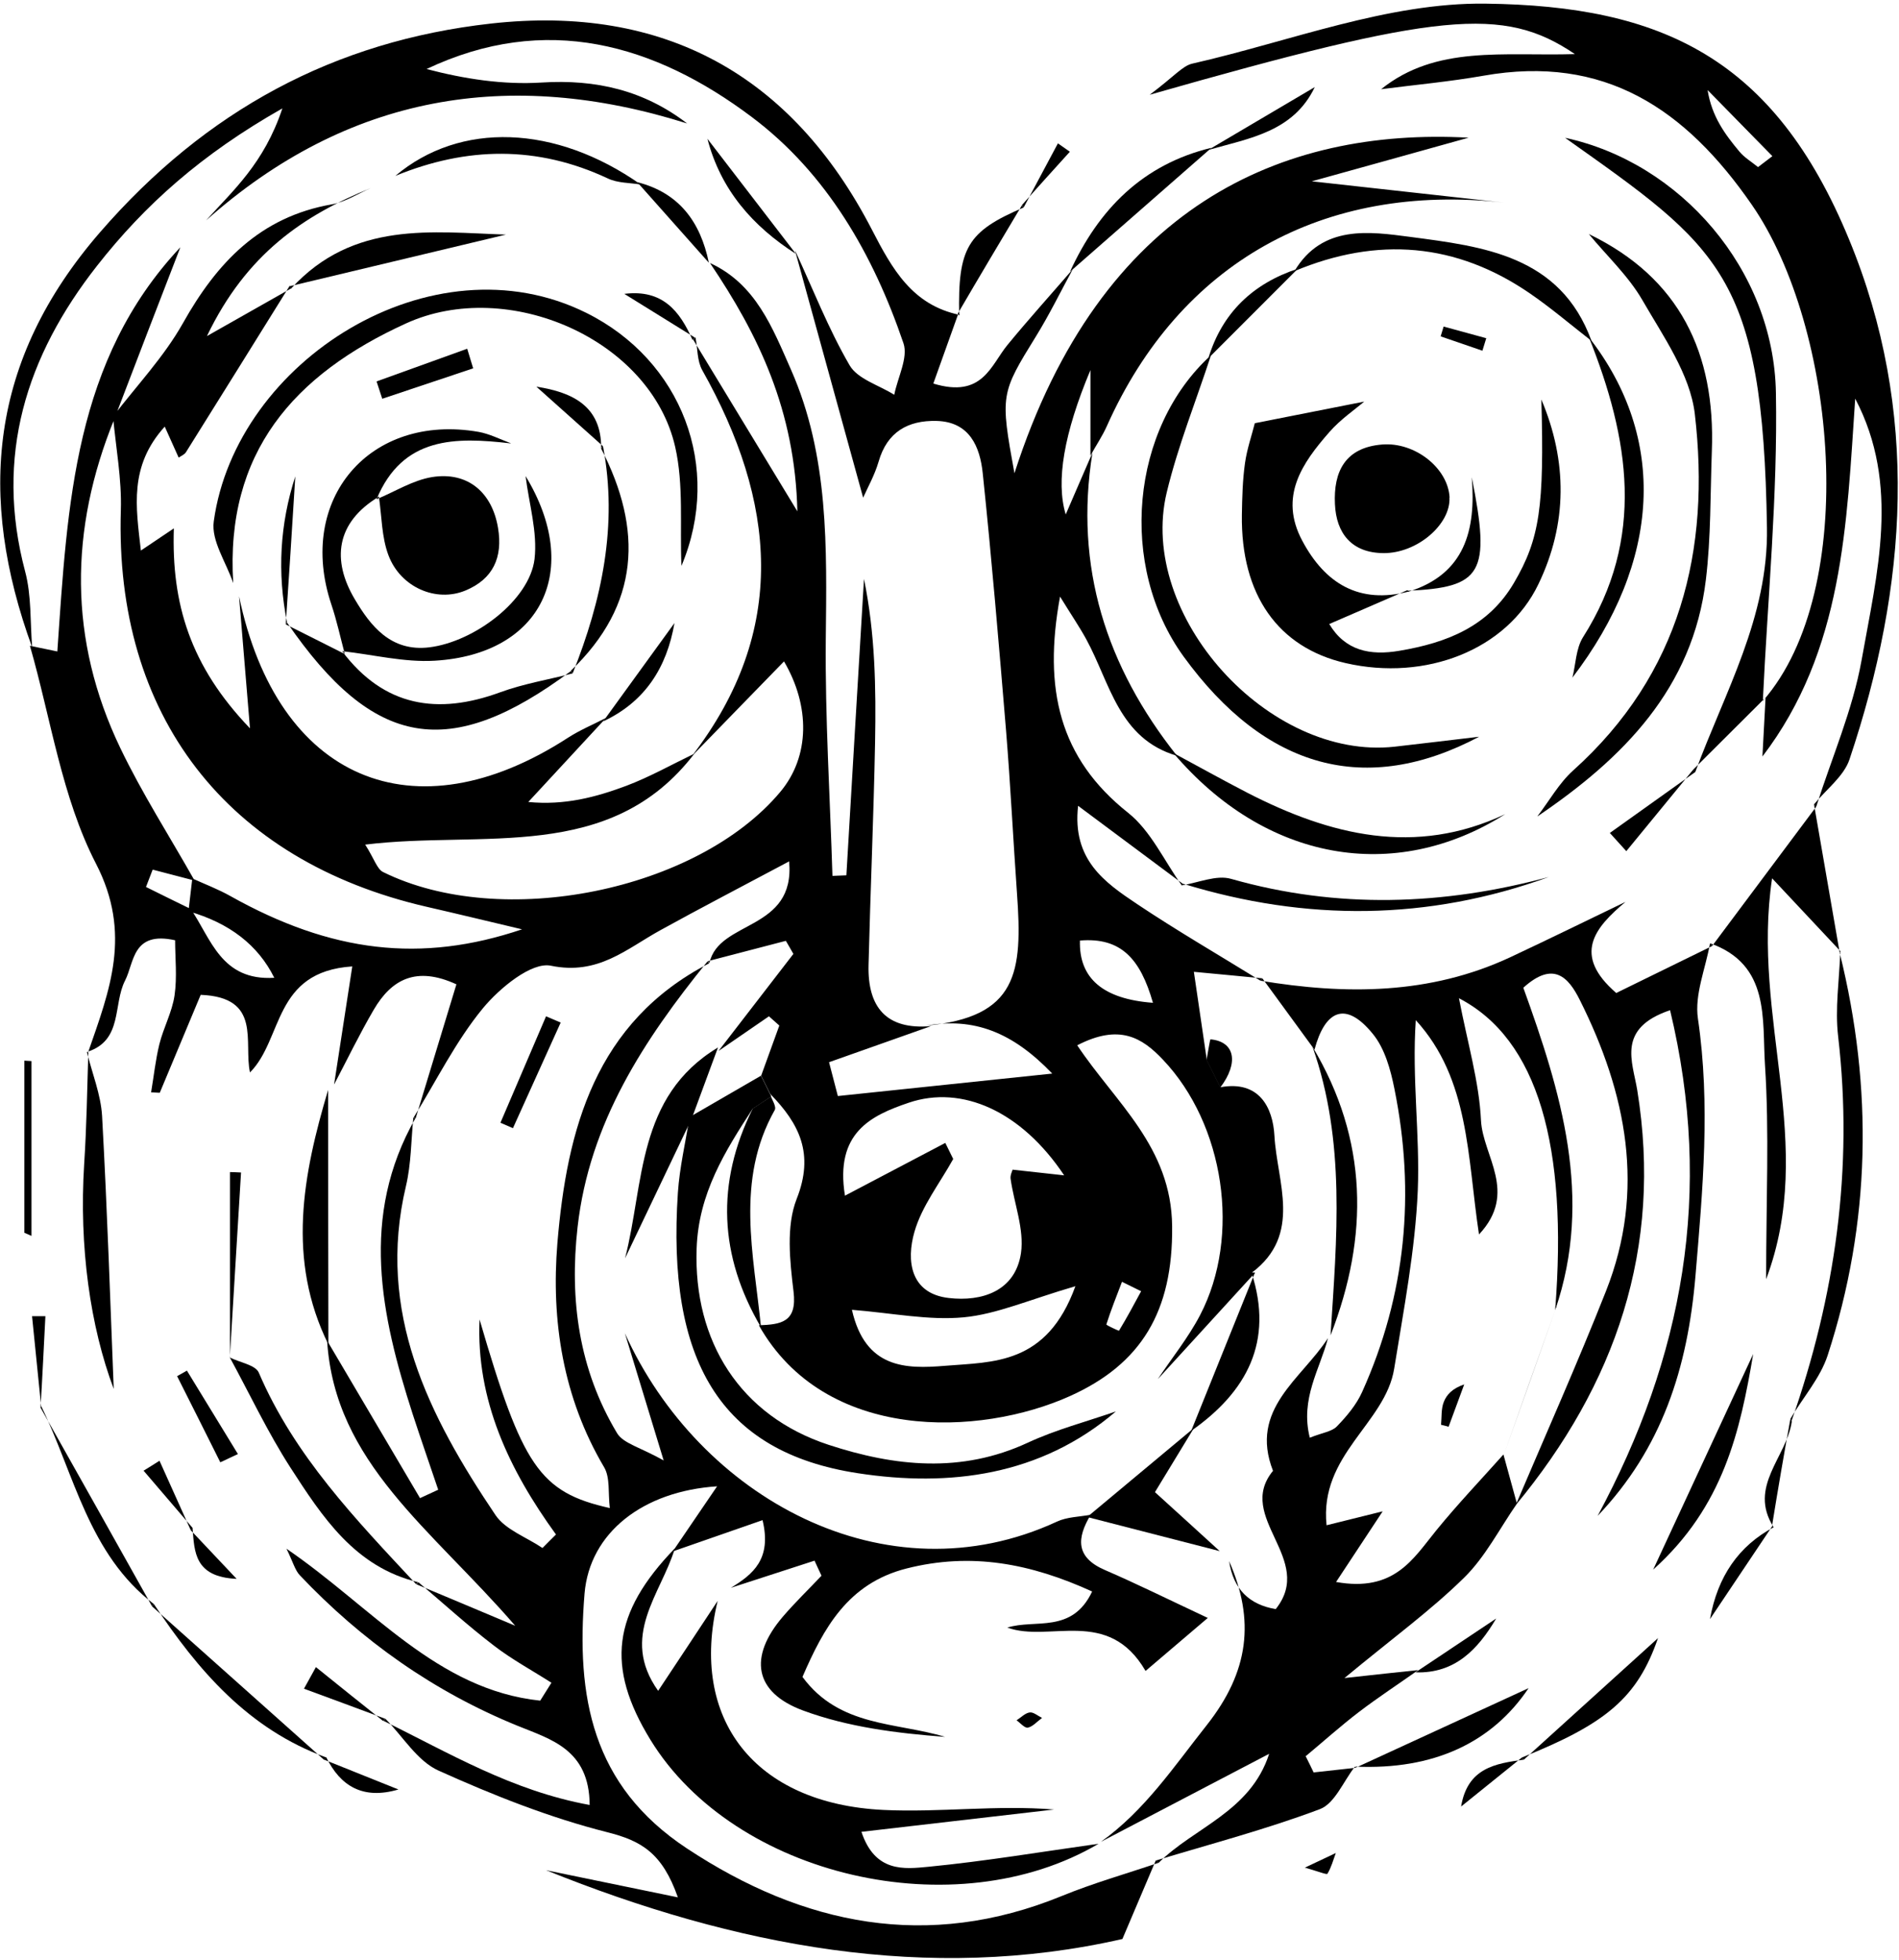 <svg width="500" height="516" viewBox="0 0 500 516" fill="none" xmlns="http://www.w3.org/2000/svg">
<path d="M252.286 82.68C250.192 88.554 248.097 94.429 245.74 100.977C258.757 104.943 260.852 96.15 265.303 90.762C270.877 83.989 276.75 77.479 282.473 70.856C279.256 76.768 276.301 82.829 272.785 88.517C263.471 103.596 263.321 103.895 267.099 124.587C289.804 54.055 337.683 33.588 386.685 36.245C369.965 40.922 357.097 44.477 345.389 47.732C362.222 49.603 379.129 51.474 396.036 53.344C348.381 47.994 310.639 69.209 291.45 112.127C290.253 114.821 288.57 117.291 287.111 119.947C287.111 113.773 287.111 107.562 287.111 97.422C280.129 114.06 277.959 126.732 280.602 135.438C282.959 130.012 285.278 124.587 287.635 119.199C282.809 149.207 291.263 175.512 309.891 198.972C294.555 194.482 292.31 179.852 286.026 168.328C284.268 165.11 282.173 162.042 279.106 157.065C274.617 181.424 278.957 199.646 297.023 213.977C303.008 218.729 306.525 226.624 311.163 233.097L311.537 232.76L283.857 212.143C282.248 226.362 290.889 232.311 299.38 237.999C309.966 245.071 321.001 251.469 331.848 258.167L332.447 257.568C326.761 257.007 321.075 256.483 314.342 255.847C315.614 264.528 316.661 271.787 317.746 279.046C318.943 281.44 320.14 283.835 321.337 286.23C331.549 284.359 335.14 291.58 335.551 298.989C336.225 311.224 342.958 324.994 329.604 335.059H330.464C321.936 344.413 313.37 353.768 304.841 363.085C308.582 357.472 312.883 352.159 315.988 346.209C326.836 325.368 322.347 295.996 306.225 279.008C300.689 273.134 294.704 269.467 283.632 275.191C293.694 290.308 308.432 301.87 308.619 322.861C308.844 345.274 300.502 359.081 281.725 367.537C257.935 378.239 217.237 379.735 199.806 348.904C205.529 348.679 209.943 348.193 208.933 339.998C207.961 331.953 206.951 322.786 209.756 315.639C214.469 303.741 210.467 295.846 202.799 287.988L203.098 288.624C202.2 286.828 201.302 285.032 200.405 283.199C202.013 278.784 203.584 274.406 205.193 269.99C204.295 269.167 203.36 268.382 202.462 267.558C198.048 270.589 193.597 273.657 189.183 276.688L208.896 251.132C208.222 249.972 207.587 248.812 206.913 247.69C200.068 249.486 193.223 251.244 186.378 253.04L186.789 253.564C189.183 242.152 209.457 245.22 207.774 226.773C195.056 233.546 184.395 239.084 173.884 244.884C164.907 249.823 157.5 256.82 145.044 254.238C139.957 253.19 131.541 260.112 127.127 265.463C119.983 274.144 114.895 284.546 108.91 294.199L109.434 294.424C113.025 282.675 116.579 270.963 120.17 259.14C109.584 254.275 103.075 257.83 98.399 265.837C94.659 272.235 91.405 278.971 87.963 285.519C89.46 275.678 90.993 265.8 92.751 254.425C71.841 255.809 74.609 273.508 65.819 282.338C64.099 274.368 69.036 262.544 52.839 261.908C49.361 270.252 45.695 278.971 42.066 287.689L39.785 287.577C40.495 283.348 40.944 279.083 41.954 274.929C43.039 270.552 45.321 266.436 45.957 262.058C46.667 257.194 46.106 252.18 46.106 247.54C34.81 245.033 35.371 253.377 32.94 258.129C29.685 264.453 32.416 273.882 22.99 276.913L23.214 276.987C28.862 260.711 34.81 245.856 25.271 227.372C16.257 209.898 13.414 189.244 7.878 170.012C10.496 170.573 13.077 171.096 15.097 171.508C17.79 132.519 19.548 94.877 47.49 65.093C41.693 80.098 35.895 95.102 30.134 110.219C18.239 139.404 18.015 168.44 31.668 196.915C37.428 208.926 44.685 220.225 51.231 231.825C47.528 230.852 43.862 229.917 40.196 228.944C39.598 230.478 39.037 231.974 38.438 233.509C42.366 235.454 46.293 237.4 50.221 239.308C55.57 247.091 58.226 258.279 72.216 257.418C67.976 248.837 60.445 243 49.623 239.907C49.959 237.026 50.296 234.145 50.632 231.264C53.999 232.798 57.478 234.107 60.657 235.903C87.178 250.758 110.856 253.639 137.451 244.659C128.436 242.526 120.431 240.58 112.427 238.747C59.61 226.624 30.134 188.271 31.817 134.315C32.079 126.121 30.508 117.889 29.76 109.657C35.969 101.538 43.151 93.98 48.126 85.149C57.104 69.135 68.475 57.086 87.402 53.794C90.993 53.157 94.285 50.95 97.689 49.49C79.959 56.675 64.884 66.814 54.485 88.479C64.398 82.867 70.607 79.35 76.816 75.832L76.255 75.271C67.166 89.864 58.114 104.456 48.987 119.012C48.575 119.685 47.64 120.059 47.041 120.471C45.957 118.039 45.059 116.018 43.376 112.314C33.95 122.716 35.782 133.417 37.092 144.942C40.196 142.847 42.291 141.425 45.77 139.105C45.134 158.899 50.034 175.287 65.819 191.751C64.622 177.532 63.799 167.242 62.939 156.99C73.038 205.258 108.91 220.6 149.608 194.183C152.75 192.162 156.266 190.703 159.595 188.982C152.75 196.353 145.942 203.724 139.097 211.133C148.673 212.069 156.902 209.861 164.832 206.905C171.004 204.585 176.839 201.292 182.824 198.411C160.642 227.372 127.127 218.542 96.155 222.358C98.549 226.1 99.26 228.794 100.868 229.58C132.065 244.996 183.572 234.556 205.417 208.514C213.31 199.122 213.31 185.839 206.427 174.127C198.534 182.247 190.305 190.666 182.113 199.122C207.736 165.896 204.295 131.921 184.881 97.422C183.535 94.99 183.684 91.697 183.123 88.816L182.487 89.377C191.053 103.484 199.582 117.552 209.943 134.615C209.345 108.048 199.694 88.142 186.939 69.247C199.021 74.785 203.397 86.309 208.26 97.31C218.285 120.059 217.686 144.156 217.424 168.365C217.237 189.094 218.546 209.861 219.182 230.59C220.417 230.553 221.614 230.478 222.848 230.44C224.382 204.435 225.915 178.43 227.486 152.425C230.441 166.868 230.666 181.124 230.404 195.38C230.03 214.95 229.17 234.519 228.683 254.088C228.421 265.201 233.396 271.188 245.142 270.14C236.464 273.208 227.786 276.277 218.285 279.644C219.145 283.012 220.005 286.304 220.604 288.549C239.643 286.566 256.925 284.733 277.049 282.637C266.575 271.712 256.401 267.783 243.758 270.028C267.959 267.82 269.268 255.996 267.772 235.23C266.762 220.936 266.052 206.606 264.892 192.35C263.022 169.787 261.114 147.187 258.758 124.662C258.047 117.702 255.354 111.042 246.601 110.817C239.082 110.63 233.583 113.698 231.339 121.519C230.292 125.111 228.384 128.478 227.262 131.023C221.165 108.947 215.255 87.431 209.307 65.879C214.02 76.019 218.098 86.533 223.708 96.187C225.84 99.817 231.414 101.388 235.454 103.932C236.351 99.368 239.157 94.167 237.885 90.387C229.955 67.076 217.723 45.674 198.011 30.857C172.35 11.549 143.66 3.317 112.314 18.172C122.264 20.791 132.513 22.363 142.613 21.727C156.902 20.829 169.582 23.785 180.916 32.503C134.01 17.723 91.517 24.907 54.261 58.022C61.33 50.164 69.522 43.055 74.348 28.537C52.952 40.66 38.064 54.018 25.533 69.995C6.868 93.792 -1.436 120.097 6.606 150.405C8.327 156.803 7.915 163.763 8.476 170.461C-6.037 130.686 -2.82 94.765 26.356 61.127C54.149 29.098 88.038 10.801 129.297 6.199C174.782 1.147 208.484 19.706 229.544 60.416C234.93 70.856 240.204 80.322 252.698 82.904L252.436 82.492L252.286 82.68ZM248.882 300.86L250.977 305.125C247.461 311.486 242.71 317.51 240.765 324.32C238.596 331.841 239.643 340.56 249.818 341.719C258.458 342.73 267.323 339.961 268.82 329.895C269.717 323.647 267.024 316.912 266.089 310.364C265.939 309.391 266.538 308.268 266.613 307.932C270.802 308.381 274.655 308.83 280.191 309.428C268.932 292.553 253.296 285.556 239.269 290.308C229.319 293.675 219.781 298.203 222.474 314.779C232.424 309.541 240.653 305.237 248.882 300.897V300.86ZM224.307 344.825C227.823 360.353 238.521 360.428 248.845 359.567C261.451 358.52 275.627 359.38 283.146 338.614C270.952 342.168 262.461 345.985 253.708 346.808C244.506 347.669 235.005 345.686 224.307 344.825ZM303.569 264.004C300.24 252.367 295.116 246.717 284.343 247.615C284.044 257.568 290.453 263.031 303.569 264.004ZM300.427 339.923C298.744 339.1 297.061 338.277 295.415 337.454C293.994 341.196 292.497 344.9 291.3 348.679C291.226 348.866 294.555 350.4 294.63 350.325C296.687 346.958 298.557 343.44 300.465 339.923H300.427Z" fill="black"/>
<path d="M100.903 452.999C118.11 461.417 134.718 471.445 155.253 475.187C155.179 460.519 144.967 457.9 136.289 454.346C114.219 445.365 95.255 431.933 78.946 414.721C77.674 413.374 77.15 411.241 75.43 407.724C98.06 423.177 114.967 444.842 142.236 447.723L145.191 443.008C140.104 439.753 134.755 436.872 130.005 433.205C123.159 427.966 116.763 422.129 110.18 416.554L109.618 417.078C116.763 420.071 123.945 423.065 135.653 428.004C113.546 402.41 88.148 385.161 86.128 352.945C94.282 366.752 102.437 380.596 110.591 394.403C112.199 393.655 113.77 392.944 115.379 392.196C113.135 385.535 110.815 378.912 108.646 372.252C100.267 346.247 94.694 320.242 109.357 294.424L108.833 294.2C108.234 300.224 108.272 306.398 106.888 312.235C98.995 345.461 112.873 372.738 130.453 398.856C133.072 402.747 138.645 404.693 142.835 407.537C144.032 406.339 145.191 405.142 146.388 403.982C133.97 386.845 125.329 368.548 126.264 347.369C137.523 385.909 141.974 392.869 160.565 397.022C160.079 393.019 160.677 389.015 159.069 386.284C148.221 367.949 145.079 347.706 146.762 327.239C149.268 297.268 156.75 269.093 186.711 253.602L186.3 253.078C169.542 273.77 155.179 295.584 152.074 323.048C149.904 342.281 152.448 360.578 162.473 377.303C164.118 380.035 168.645 381.045 174.742 384.488C170.59 370.868 167.56 360.952 164.53 350.999C184.056 394.179 233.132 421.493 278.318 400.577C280.974 399.342 284.191 399.342 287.183 398.781C283.517 404.88 283.106 409.969 290.924 413.336C299.078 416.853 307.008 420.782 318.005 425.946C310.562 432.269 305.4 436.685 301.622 439.903C291.784 422.953 276.335 432.531 265.226 428.49C272.52 426.17 282.246 430.211 287.557 418.986C271.323 411.578 255.688 408.622 238.705 412.925C223.182 416.853 216.823 428.715 211.287 441.474C221.05 454.72 235.863 453.335 248.842 457.264C236.012 456.291 223.294 454.682 211.511 450.342C198.494 445.552 197.073 436.198 206.125 425.609C209.342 421.867 212.895 418.425 216.299 414.833C215.701 413.523 215.065 412.214 214.466 410.867C207.135 413.261 199.766 415.619 192.435 418.013C198.27 414.459 203.245 410.455 200.776 400.203C192.21 403.196 184.692 405.815 177.136 408.434C180.614 403.346 184.056 398.257 188.806 391.298C169.28 392.57 155.253 403.496 153.907 419.548C151.7 446.525 155.702 470.023 180.876 486.637C211.511 506.879 244.241 513.577 279.515 499.171C287.819 495.766 296.535 493.297 305.026 490.416L304.315 489.78C301.696 495.916 299.115 502.053 295.525 510.471C244.503 522.108 193.632 512.454 143.77 492.361C154.43 494.569 165.091 496.739 178.482 499.508C174.368 487.797 168.832 484.616 159.929 482.371C144.668 478.517 129.818 472.605 115.454 466.132C109.88 463.625 106.102 457.189 101.501 452.512L100.94 453.036L100.903 452.999Z" fill="black"/>
<path d="M331.736 258.166C354.254 261.908 376.436 261.908 397.682 251.992C407.819 247.24 417.881 242.301 427.981 237.437C419.864 244.247 413.916 251.356 425.549 261.422C434.003 257.268 442.419 253.152 450.835 249.037L450.237 248.363C449.077 254.986 446.122 261.833 447.057 268.157C450.387 290.832 448.329 313.095 446.422 335.77C444.364 360.315 437.519 381.381 420.649 399.08C443.092 357.397 451.247 313.918 439.726 265.949C425.587 270.739 429.851 279.457 431.085 287.015C437.818 328.586 425.362 364.506 399.066 396.273C407.071 377.453 415.375 358.819 422.856 339.886C433.367 313.319 428.28 287.838 415.936 263.218C412.944 257.231 408.979 252.89 401.086 260.037C410.924 287.277 419.639 315.303 409.465 344.937C412.869 301.795 404.939 273.582 384.141 262.806C386.423 274.705 389.453 284.77 389.939 294.985C390.425 304.377 399.777 313.918 389.415 324.994C386.311 304.526 386.947 284.096 372.77 268.568C371.722 283.872 373.892 298.727 373.294 313.432C372.62 329.11 369.59 344.75 367.084 360.315C364.765 374.759 347.334 382.953 349.279 401.549C354.965 400.128 359.192 399.08 364.054 397.882C359.753 404.43 356.386 409.519 351.785 416.479C367.196 419.248 372.134 410.268 378.194 402.859C383.805 395.974 389.939 389.538 395.849 382.915C397.046 387.218 398.206 391.521 399.403 395.862C394.839 402.41 391.099 409.856 385.488 415.356C376.697 424 366.635 431.296 353.992 441.773C363.194 440.763 368.319 440.201 373.406 439.678C368.169 443.382 362.783 446.899 357.695 450.79C352.907 454.457 348.419 458.498 343.78 462.352C344.491 463.774 345.202 465.196 345.875 466.618L357.097 465.383L356.723 465.121C353.73 468.938 351.449 474.775 347.558 476.272C333.456 481.585 318.756 485.439 304.317 489.817L305.028 490.453C314.342 481.099 329.23 477.02 334.167 461.716C318.419 469.948 304.13 477.431 289.879 484.877C301.4 476.646 309.031 465.159 317.709 454.196C328.893 440.052 330.464 426.581 323.619 410.978C324.741 418.462 329.005 422.465 335.888 423.625C346.436 410.455 325.115 399.491 335.177 387.218C328.818 370.942 342.733 363.047 349.653 352.271C347.521 360.502 342.284 368.248 344.865 378.5C348.232 377.153 350.701 376.891 352.01 375.507C354.591 372.85 357.134 369.82 358.631 366.489C370.189 340.859 372.695 314.143 367.159 286.716C366.149 281.627 364.615 276.014 361.436 272.16C354.179 263.255 348.83 266.136 346.1 276.351L332.409 257.605L331.811 258.204L331.736 258.166Z" fill="black"/>
<path d="M464.229 184.454C489.814 155.082 483.567 86.197 461.273 53.943C443.768 28.611 422.409 14.318 390.614 19.931C381.674 21.502 372.622 22.325 363.645 23.485C378.121 11.848 395.814 14.805 414.666 14.243C395.814 1.484 378.831 3.243 302.711 24.945C309.182 20.118 311.314 17.349 313.933 16.75C339.63 10.913 365.44 0.623 391.138 0.96C437.521 1.521 467.146 15.291 486.822 62.961C505.524 108.198 502.27 154.334 486.971 199.908C485.475 204.398 480.799 207.84 477.62 211.769L478.181 212.443C482.258 199.571 487.794 186.962 490.151 173.791C494.19 150.966 500.4 127.655 488.467 104.943C486.223 138.02 485.363 171.246 464.042 199.159C464.303 193.996 464.603 188.832 464.864 183.669L464.266 184.454H464.229ZM462.882 43.99L466.66 41.109C460.974 35.309 455.289 29.509 449.603 23.71C450.725 30.744 454.241 35.421 457.982 39.911C459.328 41.52 461.236 42.643 462.882 43.99Z" fill="black"/>
<path d="M484.614 250.458C479.751 245.257 474.889 240.094 466.585 231.226C461.049 268.157 478.405 301.159 465.014 336.78C465.014 315.939 465.874 298.091 464.714 280.355C463.929 268.381 466.136 253.938 450.238 248.326L450.837 248.999C459.964 236.801 469.053 224.603 478.18 212.405L477.619 211.731C479.864 224.753 482.145 237.811 484.39 250.833L484.614 250.421V250.458Z" fill="black"/>
<path d="M484.39 250.87C493.218 286.492 492.582 321.926 481.21 356.836C479.265 362.785 474.702 367.912 471.41 373.524C471.485 373.637 471.709 374.085 471.709 374.085C483.23 341.233 488.018 307.632 483.978 272.872C483.118 265.575 484.278 258.054 484.54 250.571C484.614 250.496 484.39 250.87 484.39 250.87Z" fill="black"/>
<path d="M22.876 276.95C24.26 282.563 26.542 288.138 26.878 293.788C28.262 318.932 29.085 344.114 29.946 365.666C23.774 349.278 20.781 328.249 22.165 306.398C22.801 296.669 22.951 286.941 23.25 277.1C23.138 276.988 22.913 276.95 22.913 276.95H22.876Z" fill="black"/>
<path d="M110.143 416.554C93.46 412.588 84.857 399.342 76.441 386.321C70.493 377.079 65.78 367.051 60.506 357.36H60.469C63.125 358.707 67.277 359.343 68.137 361.364C77.526 383.29 93.685 400.015 109.545 417.04L110.106 416.517L110.143 416.554Z" fill="black"/>
<path d="M435.277 413.223C444.853 392.569 453.232 374.497 461.611 356.461C458.17 376.742 453.831 396.573 435.277 413.223Z" fill="black"/>
<path d="M85.905 462.689C65.406 455.243 52.127 439.752 40.532 422.316L40.008 422.877C55.12 436.347 70.232 449.818 85.306 463.288L85.905 462.727V462.689Z" fill="black"/>
<path d="M10.645 370.531C20.445 387.967 30.245 405.366 40.008 422.84C40.008 422.84 40.532 422.279 40.532 422.316C23.288 409.145 19.622 388.229 10.869 370.231L10.645 370.531Z" fill="black"/>
<path d="M86.393 286.94C86.393 309.279 86.43 331.617 86.467 353.955C75.433 331.617 79.734 309.279 86.393 286.94Z" fill="black"/>
<path d="M401.235 463.251C412.569 452.998 423.902 442.708 436.546 431.259C431.122 446.937 422.93 453.784 400.711 462.689L401.235 463.251Z" fill="black"/>
<path d="M357.098 465.309C372.584 458.199 388.07 451.053 402.471 444.43C392.858 458.761 377.484 466.02 356.799 465.084C356.724 465.009 357.098 465.271 357.098 465.271V465.309Z" fill="black"/>
<path d="M6.418 324.545V279.232C7.054 279.27 7.69 279.307 8.288 279.345V325.368C7.652 325.106 7.016 324.807 6.418 324.545Z" fill="black"/>
<path d="M318.983 38.901C306.564 49.79 294.145 60.678 281.727 71.529C289.283 55.066 300.878 43.279 318.983 38.901Z" fill="black"/>
<path d="M60.545 357.397V308.567C61.518 308.567 62.49 308.642 63.463 308.68C62.49 324.919 61.48 341.158 60.508 357.434H60.545V357.397Z" fill="black"/>
<path d="M58.004 384.974C54.226 377.415 50.448 369.857 46.633 362.299C47.493 361.812 48.353 361.326 49.214 360.839L62.642 382.803C61.109 383.514 59.538 384.263 58.004 384.974Z" fill="black"/>
<path d="M252.55 83.053C252.176 65.168 254.719 60.94 269.532 54.616L269.083 54.018C263.435 63.484 257.787 72.951 252.176 82.567C252.251 82.679 252.55 83.091 252.55 83.091V83.053Z" fill="black"/>
<path d="M466.659 401.736C461.759 409.033 456.859 416.329 450.238 426.245C452.233 415.019 457.819 406.962 466.996 402.073L466.659 401.736Z" fill="black"/>
<path d="M346.178 22.924C340.529 34.748 328.896 36.394 318.086 39.5C327.437 33.962 336.826 28.462 346.178 22.924Z" fill="black"/>
<path d="M85.309 463.251L104.909 471.108C95.52 473.877 89.61 470.173 85.907 462.652L85.309 463.251Z" fill="black"/>
<path d="M101.469 452.512C94.324 449.855 87.18 447.198 80.035 444.579C81.082 442.671 82.13 440.8 83.177 438.892C89.05 443.644 94.96 448.358 100.87 453.073L101.469 452.512Z" fill="black"/>
<path d="M372.695 440.277C379.765 435.562 386.872 430.81 393.942 426.096C389.116 434.215 383.131 440.614 372.695 440.277Z" fill="black"/>
<path d="M400.713 462.689C395.364 466.992 390.052 471.295 384.703 475.598C386.386 465.421 393.755 464.261 401.236 463.251L400.713 462.689Z" fill="black"/>
<path d="M50.747 402.298L37.805 387.181C39.189 386.321 40.61 385.46 41.994 384.562C44.725 390.661 47.493 396.76 50.223 402.859L50.747 402.298Z" fill="black"/>
<path d="M10.832 370.231C10.046 362.336 9.223 354.403 8.438 346.508C9.597 346.508 10.794 346.508 11.954 346.508C11.542 354.441 11.168 362.411 10.682 370.455C10.607 370.568 10.832 370.268 10.832 370.268V370.231Z" fill="black"/>
<path d="M269.531 54.616L278.546 37.741C279.593 38.49 280.64 39.201 281.688 39.949C277.461 44.626 273.234 49.266 269.082 53.98C269.119 54.018 269.568 54.616 269.568 54.616H269.531Z" fill="black"/>
<path d="M466.993 402.073C460.147 391.334 470.471 383.589 471.78 374.197C471.706 374.085 471.444 373.636 471.406 373.524C469.723 382.766 468.115 392.158 466.581 401.624C466.693 401.736 466.993 402.073 466.993 402.073Z" fill="black"/>
<path d="M50.219 402.859C53.772 406.638 57.363 410.417 62.301 415.656C51.191 415.169 51.191 408.546 50.705 402.335L50.219 402.859Z" fill="black"/>
<path d="M343.559 491.688C347.374 489.892 349.543 488.844 351.713 487.834C351.04 489.667 350.516 491.65 349.506 493.297C349.319 493.596 347.15 492.698 343.596 491.688H343.559Z" fill="black"/>
<path d="M198.234 291.804C190.865 303.104 183.908 314.217 183.422 328.698C182.561 353.094 194.868 372.738 218.172 380.371C235.64 386.096 253.108 387.929 270.614 379.81C278.021 376.367 286.063 374.272 293.806 371.578C273.943 388.603 249.854 391.521 225.915 387.854C189.332 382.279 175.567 357.846 178.484 313.993C178.933 307.332 180.504 300.709 181.551 294.087C187.836 290.457 194.082 286.828 200.366 283.198C201.264 284.994 202.162 286.79 203.06 288.661C201.489 289.746 199.88 290.794 198.309 291.804H198.234Z" fill="black"/>
<path d="M202.687 287.951C203.173 289.373 204.482 291.318 203.996 292.216C193.56 310.738 198.46 330.195 200.368 349.427C189.333 330.644 188.435 311.449 198.198 291.842C199.844 290.757 201.415 289.747 203.023 288.662C203.023 288.624 202.724 287.988 202.724 287.988L202.687 287.951Z" fill="black"/>
<path d="M329.53 335.059C335.403 353.206 328.296 366.415 313.633 376.705C319.206 362.823 324.817 348.978 330.391 335.097H329.53V335.059Z" fill="black"/>
<path d="M317.672 279.045C318.046 277.174 318.57 273.62 318.719 273.62C325.153 274.218 326.238 279.756 321.3 286.304C320.066 283.835 318.869 281.44 317.672 279.045Z" fill="black"/>
<path d="M446.383 203.2C454.126 182.172 465.647 162.528 465.235 138.842C464.188 72.202 452.817 65.168 412.082 36.282C442.381 42.792 467.031 70.968 467.592 103.408C468.078 130.424 465.422 157.476 464.151 184.492C464.151 184.492 464.749 183.706 464.787 183.706C458.465 189.992 452.106 196.315 445.785 202.639L446.383 203.238V203.2Z" fill="black"/>
<path d="M404.789 214.912C407.894 210.871 410.475 206.194 414.215 202.826C442.457 177.457 450.424 144.829 446.235 108.946C445 98.544 437.93 88.554 432.432 79.012C428.729 72.614 423.08 67.376 418.33 61.613C442.307 73.175 451.696 93.044 450.723 118.75C450.312 130.05 450.499 141.424 449.152 152.612C445.711 181.274 427.345 199.646 404.826 214.912H404.789Z" fill="black"/>
<path d="M308.992 198.261C315.463 201.741 321.897 205.333 328.406 208.701C350.251 219.926 372.582 225.501 396.297 214.351C367.008 232.835 333.044 226.586 308.992 198.299V198.261Z" fill="black"/>
<path d="M311.086 233.097C315.462 232.423 320.288 230.253 324.141 231.376C352.195 239.345 379.987 238.373 407.78 230.889C375.985 242.414 343.928 242.601 311.572 232.685C311.46 232.76 311.086 233.097 311.086 233.097Z" fill="black"/>
<path d="M445.82 202.602C439.948 209.748 434.075 216.933 428.202 224.079C426.744 222.47 425.322 220.899 423.863 219.29C431.382 213.939 438.9 208.551 446.419 203.2L445.82 202.602Z" fill="black"/>
<path d="M168.76 48.592C165.843 48.106 162.626 48.218 160.045 46.983C141.454 38.265 122.864 38.602 104.086 46.31C121.143 31.904 146.28 32.802 168.723 48.592H168.76Z" fill="black"/>
<path d="M186.266 36.544C194.046 46.647 201.789 56.749 209.569 66.852C198.161 59.556 189.744 49.939 186.266 36.544Z" fill="black"/>
<path d="M186.638 69.172C180.353 62.1 174.069 55.028 167.785 47.956C178.857 50.762 184.431 58.47 186.638 69.172Z" fill="black"/>
<path d="M179.422 148.945C178.973 138.506 180.058 127.692 177.776 117.665C171.343 89.34 133.713 72.914 106.893 85.149C77.342 98.619 59.275 119.199 61.407 153.51C59.575 148.085 55.572 142.36 56.283 137.271C62.081 94.99 113.775 62.175 154.398 82.38C179.46 94.84 190.345 123.015 179.422 148.983V148.945Z" fill="black"/>
<path d="M76.703 75.907C93.05 58.059 113.847 61.127 133.223 61.763C114.708 66.179 95.444 70.781 76.18 75.383L76.741 75.907H76.703Z" fill="black"/>
<path d="M158.809 189.917L177.586 164.024C175.566 175.736 169.843 184.754 158.809 189.917Z" fill="black"/>
<path d="M182.973 88.891L164.383 77.366C174.557 76.094 179.046 82.043 182.338 89.489L182.973 88.891Z" fill="black"/>
<path d="M134.457 116.729C119.944 115.045 106.029 114.858 99.146 131.434L99.745 130.76C88.374 137.608 87.326 147.523 93.423 157.776C97.501 164.66 102.849 171.657 113.024 170.423C124.919 168.963 139.432 158 140.741 147.186C141.564 140.077 139.283 132.631 138.385 125.335C153.385 150.03 142.687 172.256 114.483 173.94C106.44 174.426 98.249 172.331 90.094 171.433L90.767 172.107C89.608 167.766 88.673 163.388 87.251 159.16C77.975 131.509 97.314 108.722 126.004 113.698C128.921 114.222 131.652 115.644 134.495 116.692L134.457 116.729Z" fill="black"/>
<path d="M90.094 171.471C101.129 186.064 115.231 188.309 131.727 182.247C137.862 180.002 144.445 178.917 150.804 177.271L150.318 176.672C118.336 200.469 98.436 197.102 75.581 163.913L75.207 164.362C80.406 166.981 85.606 169.563 90.768 172.182L90.057 171.508L90.094 171.471Z" fill="black"/>
<path d="M158.249 118.039C169.321 139.442 168.498 159.198 150.281 176.597C150.281 176.597 150.768 177.196 150.805 177.233C158.473 158.001 162.7 138.282 158.772 117.478L158.286 118.039H158.249Z" fill="black"/>
<path d="M124.584 96.973C116.617 99.629 108.649 102.323 100.645 104.98C100.158 103.446 99.635 101.949 99.148 100.415C107.116 97.534 115.046 94.69 123.013 91.809C123.537 93.53 124.061 95.251 124.584 96.973Z" fill="black"/>
<path d="M75.582 163.875C72.963 150.804 73.686 137.982 77.751 125.41C76.854 140.003 76.068 152.088 75.245 164.249C75.17 164.324 75.544 163.875 75.544 163.875H75.582Z" fill="black"/>
<path d="M158.774 117.478C152.938 112.239 147.066 107.038 141.23 101.8C150.993 103.296 158.362 107.076 158.287 118.002L158.774 117.44V117.478Z" fill="black"/>
<path d="M318.867 93.456C314.939 105.504 310.151 117.365 307.196 129.638C299.416 162.004 334.016 200.244 367.195 196.578C374.601 195.754 382.045 194.819 389.451 193.958C359.676 209.711 333.23 202.527 311.647 172.855C294.366 149.02 297.658 112.763 318.867 93.493V93.456Z" fill="black"/>
<path d="M413.991 178.505C414.888 174.913 414.926 170.76 416.796 167.766C433.367 141.686 428.953 115.345 418.367 88.816C439.015 115.27 437.406 147.823 413.953 178.468L413.991 178.505Z" fill="black"/>
<path d="M419.039 89.751C413.69 85.598 408.528 81.183 402.992 77.366C383.429 63.858 362.632 62.25 340.824 71.379C348.156 59.069 360.649 60.977 371.272 62.362C390.462 64.906 410.848 67.226 419.039 89.751Z" fill="black"/>
<path d="M341.722 70.743C333.867 78.601 326.011 86.458 318.156 94.316C321.822 82.268 329.939 74.635 341.722 70.743Z" fill="black"/>
<path d="M131.766 295.584C135.768 286.23 139.77 276.913 143.773 267.559C145.045 268.12 146.354 268.644 147.626 269.205C143.436 278.484 139.247 287.726 135.057 297.006C133.973 296.52 132.85 296.071 131.766 295.584Z" fill="black"/>
<path d="M321.149 408.359C309.516 405.366 297.883 402.373 286.25 399.379C295.639 391.559 305.028 383.739 314.379 375.918C311.05 381.419 307.683 386.919 304.093 392.831C310.339 398.519 315.763 403.42 321.149 408.359Z" fill="black"/>
<path d="M189.034 275.79C186.752 282.001 184.433 288.213 182.151 294.424C176.278 306.697 170.443 318.97 164.57 331.28C169.657 311.561 167.563 288.736 188.996 275.79H189.034Z" fill="black"/>
<path d="M345.574 275.565C360.237 300.074 360.462 325.48 350.325 351.56C351.971 326.041 354.365 300.448 345.574 275.565Z" fill="black"/>
<path d="M177.663 407.723C174.072 419.622 163.075 430.772 173.287 445.14C178.972 436.572 183.985 429.014 188.96 421.455C181.441 452.512 198.61 474.85 232.612 476.496C247.425 477.207 262.387 475.149 277.536 476.384C260.853 478.33 244.17 480.238 226.814 482.258C230.405 493.035 238.111 492.062 244.395 491.463C259.395 490.004 274.319 487.497 289.244 485.401C251.577 507.59 193.374 494.082 171.267 458.049C159.447 438.779 161.242 424.673 177.626 407.686L177.663 407.723Z" fill="black"/>
<path d="M274.393 452.25C273.009 453.261 271.924 454.57 270.615 454.832C269.792 454.982 268.633 453.597 267.66 452.886C268.82 452.175 269.867 451.015 271.101 450.828C272.074 450.679 273.196 451.689 274.393 452.288V452.25Z" fill="black"/>
<path d="M409.838 343.89C405.162 357.098 400.487 370.306 395.773 383.515C400.449 370.306 405.125 357.098 409.838 343.89Z" fill="black"/>
<path d="M379.426 375.058C379.613 373.075 379.426 370.904 380.136 369.108C380.885 367.163 382.418 365.516 385.523 364.469C384.139 368.173 382.792 371.878 381.408 375.619C380.735 375.432 380.099 375.245 379.426 375.095V375.058Z" fill="black"/>
<path d="M99.148 131.434C104.011 129.414 108.724 126.42 113.774 125.597C123.238 124.1 129.597 129.713 131.13 138.992C132.439 146.775 129.784 152.462 122.564 155.456C114.859 158.674 105.47 154.633 102.29 146.214C100.458 141.387 100.532 135.887 99.747 130.686L99.148 131.359V131.434Z" fill="black"/>
<path d="M370.449 155.418C363.977 158.225 357.544 161.031 349.988 164.286C354.177 171.283 360.686 172.668 368.504 171.321C380.885 169.225 391.882 164.997 398.652 153.398C405.423 141.836 406.62 133.38 405.834 105.167C412.68 121.369 412.754 137.832 405.049 153.809C396.745 171.096 375.386 179.403 354.327 174.576C336.484 170.498 326.684 156.541 326.983 135.512C327.058 130.947 327.17 126.383 327.806 121.893C328.33 118.188 329.602 114.559 330.387 111.416C340.599 109.395 350.287 107.487 359.189 105.728C356.796 107.786 352.98 110.368 350.062 113.698C342.843 121.93 336.671 130.723 342.881 142.36C348.903 153.66 357.88 159.123 370.972 155.718L370.523 155.381L370.449 155.418Z" fill="black"/>
<path d="M381.634 130.985C382.008 138.02 373.106 145.728 364.203 145.615C355.936 145.54 351.822 140.452 351.485 132.706C351.074 124.213 354.141 117.814 363.904 117.028C372.47 116.317 381.26 123.165 381.671 130.985H381.634Z" fill="black"/>
<path d="M370.899 155.756C385.674 151.116 388.666 139.591 387.507 125.635C392.557 150.929 390.312 154.671 370.525 155.531C370.45 155.456 370.861 155.793 370.861 155.793L370.899 155.756Z" fill="black"/>
<path d="M390.314 92.333C386.648 91.061 382.982 89.826 379.316 88.554C379.578 87.693 379.84 86.833 380.102 85.972C383.842 86.982 387.583 88.03 391.324 89.04C390.987 90.126 390.65 91.211 390.314 92.333Z" fill="black"/>
</svg>
